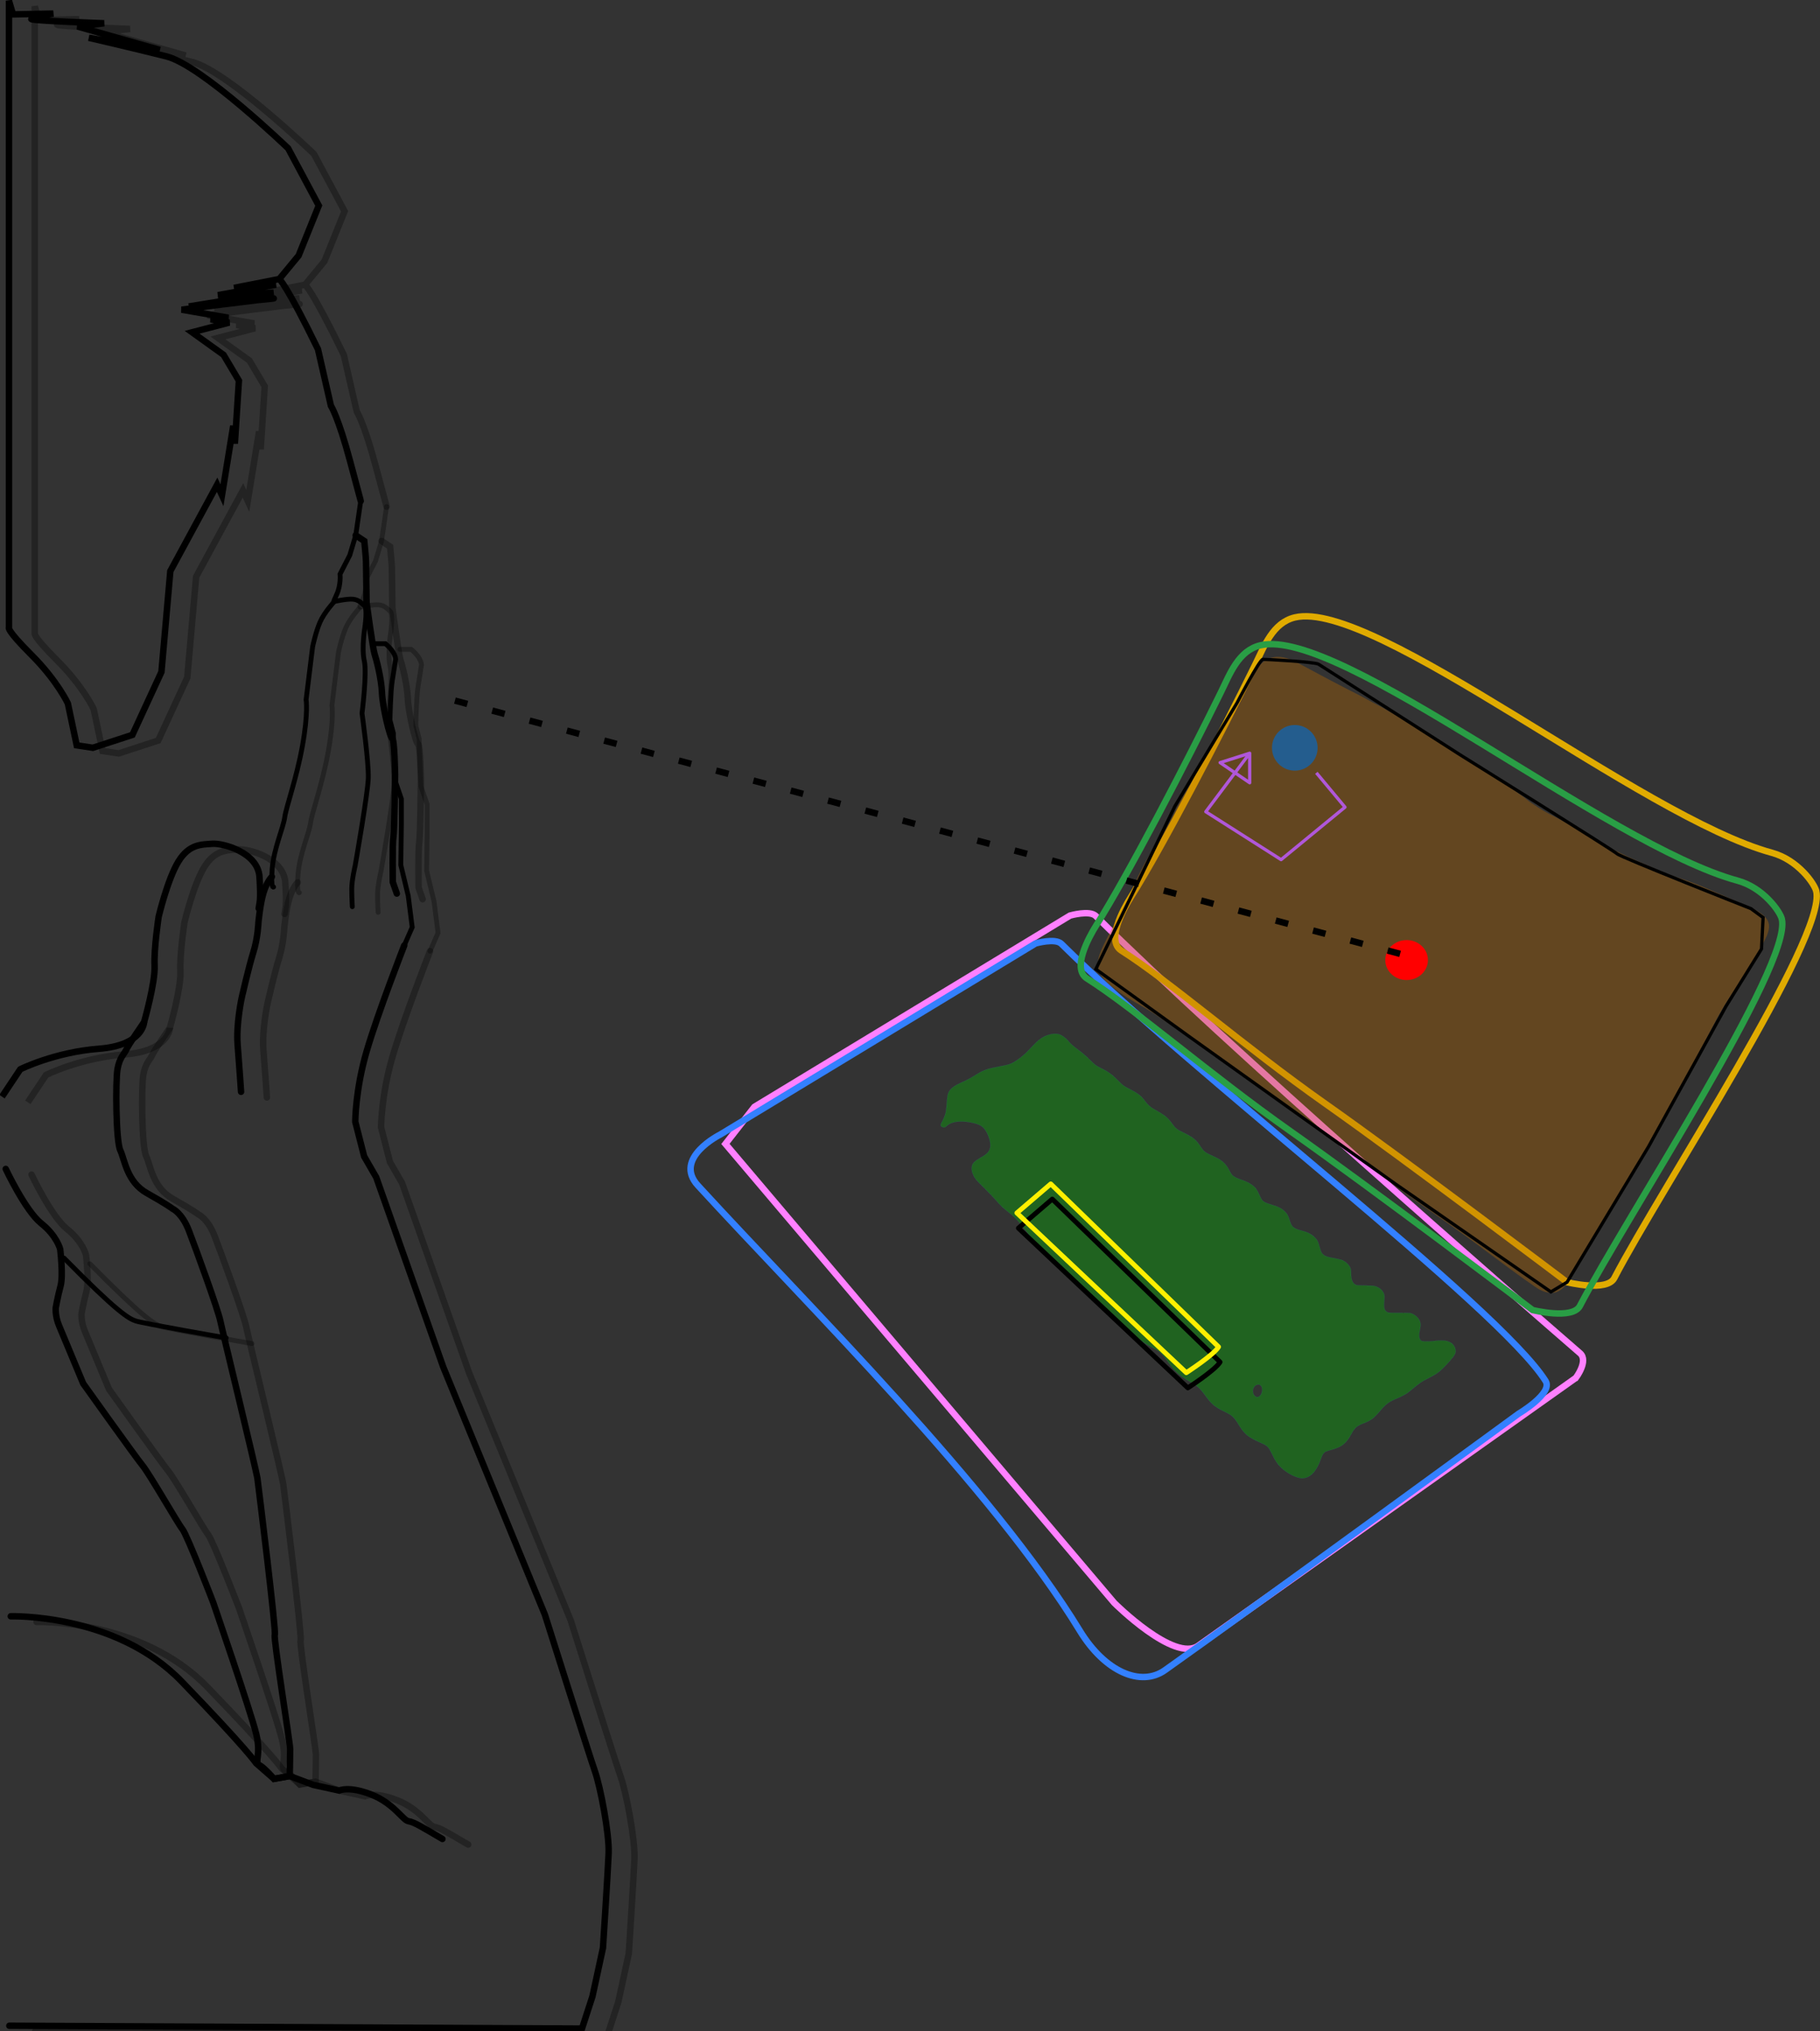 <?xml version="1.0" encoding="UTF-8" standalone="no"?>
<svg
   xmlns:dc="http://purl.org/dc/elements/1.1/"
   xmlns:cc="http://creativecommons.org/ns#"
   xmlns:rdf="http://www.w3.org/1999/02/22-rdf-syntax-ns#"
   xmlns:svg="http://www.w3.org/2000/svg"
   xmlns="http://www.w3.org/2000/svg"
   version="1.0"
   width="4240.718pt"
   height="4732.594pt"
   viewBox="0 0 4240.718 4732.594"
   preserveAspectRatio="xMidYMid meet"
   id="svg108">
  <rect x="0" y="0" width="4240.718" height="4732.594" fill="#333333" stroke="none"/>
  <defs
     id="defs112">
    <rect
       x="20819.032"
       y="-1018.128"
       width="30080"
       height="22409.6"
       id="rect2077" />
  </defs>
  <g
     transform="matrix(0.1,0,0,-0.1,-254.543,4710.987)"
     fill="#000000"
     stroke="none"
     id="g106">
    <g
       id="laptop">
      <path
         style="fill:none;stroke:#ff80ff;stroke-width:150;stroke-linecap:butt;stroke-linejoin:miter;stroke-miterlimit:4;stroke-dasharray:none;stroke-opacity:1"
         d="m 39263.64,15002.4 c 0,0 -6709.635,-4762.403 -8798.4,-6241.6 -559.573,-396.272 -1955.199,996.4 -1955.199,996.4 l -9061.601,10697.2 676.8,864.8 7350.801,4455.599 c 0,0 459.736,132.012 602.222,-9.425 3032.686,-3010.34 9750.194,-8859.028 11283.268,-10188.738 203.553,-176.551 -97.891,-574.237 -97.891,-574.237 z"
         id="path114" />
      <path
         style="fill:none;stroke:#e0ab00;stroke-width:150;stroke-linecap:butt;stroke-linejoin:miter;stroke-miterlimit:4;stroke-dasharray:none;stroke-opacity:1"
         d="m 44865.906,26341.063 c 241.9,-1074.028 -3603.624,-6900.147 -4705.938,-9013.066 -171.993,-329.676 -1101.605,-95.961 -1101.605,-95.961 0,0 -3742.135,2828.422 -5641.653,4166.705 -1882.575,1326.347 -3619.609,2848.564 -4742.417,3559.787 -355.523,225.199 32.781,947.084 220.55,1244.643 744.217,1179.364 2111.826,3815.452 2895.994,5415.719 211.408,431.424 410.843,980.389 924.711,1103.104 1848.14,441.349 8062.218,-4651.327 11118.661,-5484.449 603.205,-164.422 992.438,-722.175 1031.697,-896.482 z"
         id="path947" />
      <path
         d="m 32391.231,31799.874 c 165,-21 250.001,-56 617,-256 306,-167 915,-487 1174,-616 83,-42 189,-98 235,-125 46,-27 143,-79 215,-115 71,-36 155,-81 185,-100 30,-19 126,-74 213,-122 402,-220 955,-559 1255,-767 224,-156 693,-455 991,-633 164,-98 514,-334 600,-404 25,-21 81,-62 125,-91 44,-30 100,-73 125,-96 25,-23 72,-58 105,-79 33,-21 98,-63 145,-95 112,-74 212,-131 400,-225 182,-92 401,-215 584,-330 430,-269 930,-525 1536,-787 140,-60 268,-116 285,-123 156,-69 321,-132 471,-180 281,-89 503,-176 844,-327 172.999,-77 430,-189 569.999,-250 398,-171 492,-222 594,-323 120,-119 136,-251 54,-449 -73,-177 -349,-644.999 -640,-1087 -364.999,-552.999 -468,-726.999 -723,-1224 -211.999,-414.999 -594.999,-1140 -804.999,-1524.999 -109,-200.001 -315,-587.001 -458,-862 -146,-278 -466,-825 -790,-1348.001 -272,-438.999 -345,-559.999 -484,-807.999 -115,-207 -440,-758.001 -611,-1037.001 -149,-243.999 -237,-342 -354,-397.999 -61,-28.001 -78,-31.001 -158,-31.001 -99,-0.999 -155,14.001 -266,70.001 -90,45 -474,319 -1119,799.999 -518,387 -816.001,603 -1305.001,944.001 -645,450 -1101.999,782 -1649.999,1194.999 -328,248.001 -530,394.001 -794.999,575.001 -256.001,174.999 -767.001,537.999 -1040.001,740 -102,75 -315.999,229.999 -474.999,345 -278.001,199.999 -412.001,298.999 -740.001,547.999 -197,150 -1001,708 -1419.999,987 -127.001,84 -284.001,190.001 -350.001,235.001 -147,100.999 -246,162 -480,295 -306.999,174 -600.999,383 -746,530 -133.999,135 -187,262 -175.999,428.999 10.999,173 52.999,273 369.999,881 304,582 369,711 457,905 159,349 310.001,629 466.001,860 198.999,297 312.999,498 541.999,953 90,179 181.001,341 288,510 85.001,136 189,315 231,397 42,83 85.001,166 96,185 11,19 51,91 90,160 38,69 109.001,190 156,270 89,148 247.001,427 406.001,715 48,88 130.999,234 184.999,325 53,91 123,212 155,270 103,187 216,369 264,430 159,198 348,286 556,259 z"
         id="path84-9"
         style="fill:#b76a00;fill-opacity:0.365;stroke:none;stroke-width:1;stroke-opacity:1" />
      <path
         d="m 27226.232,23006.875 c 51,-14.001 156,-88 196.999,-138 63,-79 126,-135 243,-220 76.001,-55.001 180,-144 265.001,-228 135.999,-133.001 144,-140 264.999,-200 182.001,-91 250,-140.001 395.001,-285 126.999,-127 132.999,-132 264.999,-198 203.001,-104.001 281.001,-165 367,-284.001 59,-82.999 136.001,-150.999 219,-195.999 238.001,-128.001 319.001,-194.001 427.001,-349 63.999,-90 100.999,-119 246.999,-190.001 214,-103.999 295,-165.999 383.001,-297.999 103.999,-156 108,-159 366.999,-278.001 159,-72.999 249,-159 323.001,-307.999 19.999,-39 48,-85.001 63,-103.001 31.999,-39 108.999,-78 223.999,-115.999 105,-34.001 181.001,-72 246,-121.001 88.001,-66.999 100.001,-84.999 199.001,-297 39.999,-84.999 84,-111.999 289.999,-172.999 120,-35 197,-75 263,-137 63,-60 89.001,-108 126,-230.001 43,-138.999 83.001,-174 261,-222 128.001,-34.999 168,-51 235,-93 63,-39.999 123,-100.999 150,-153 10.001,-18.999 30,-78.999 45,-132.999 31.001,-118 43.001,-144 89,-183 43,-39 100,-57 248.001,-83.001 63.999,-10.999 142.999,-27.999 174,-39 100.999,-36 189.999,-123 213.999,-210 5.001,-19.999 10,-72 10,-117 0,-132 34.001,-213.999 103.001,-252 26.999,-13.999 62.999,-16.999 216.999,-18 109,-0.999 203,-6 230,-13.999 108,-29 184,-93 216,-182 13,-34 14,-61 8,-133 -17,-190.001 -3,-249 66,-290 33,-19 52,-20.001 290,-20.001 253.999,0 255,0 310,-25.999 71,-34.001 126.999,-89 158,-157.001 28,-60.999 27,-118.999 -3,-252 -26,-118.999 1,-210.999 66,-223.999 49,-10.001 207,-7.001 279,4.999 90,14.001 235.999,14.001 289.999,-0.999 104.001,-28 170.001,-87 195,-173 28.001,-96 11.001,-134 -130.999,-298 -105,-121 -224,-235 -300,-286 -32,-22 -114,-68 -181.001,-102 -156.999,-78 -204.999,-109 -336,-219 -58.999,-50 -129,-106 -154.999,-126 -51,-37 -176,-102 -261,-136 -162,-64 -257,-133 -373,-272 -160,-191 -219,-236 -410,-309 -143,-55 -192,-99 -267,-235 -125,-230 -222,-309 -461,-375 -63,-17 -126,-37 -139.999,-44 -48,-25 -79.001,-70 -110.001,-160 -102.999,-295 -237,-443 -419,-461 -124,-13 -369,108 -519,256 -82,81 -127,148 -201,303 -79.999,164 -103,191 -220,245 -366.999,168 -410,204 -573.999,466 -100.001,160 -140.001,196 -313.001,280 -228,111 -297,168 -438,361 -144,196 -198,244 -396,354 -196,109 -337,235 -460,411 -164,235 -215,283 -405,378 -128,64 -255.999,148 -369.999,244 -135,111.999 -610.001,558.999 -1295.001,1218 -152,146 -351.999,336.999 -444.999,425 -326.001,309 -627,598.999 -689.001,666 -35,37.999 -116,136.999 -182,220.999 -148.999,193.001 -214,261 -340,359.001 -144,111.999 -192.999,158 -306,288 -54.999,63.999 -186.999,201.999 -293,306 -172,170 -196,198 -229,266 -42.999,87 -54.999,168 -36,238 16.001,59 74.001,113 195,180.999 167.001,94.001 216,151.001 230.001,265.001 12.999,117 -60,322.999 -150,423 -58.001,64 -121.001,94.999 -260.001,127 -261.999,60.999 -489,36 -598.999,-65.001 -49.001,-45.999 -62,-48.999 -109.001,-30.999 -39,15 -48,41 -27.999,78.999 50,92.001 95,199.001 107,257.001 7.999,38 19,138 24,219.999 13.999,213 31.999,266.001 118,347.001 51,48 134,93 311,171.999 54,24 142.999,72 196.999,107.001 216,137 296.001,168 564,219 281.001,53 300,59 443.001,153 112.999,74 208.999,159 336.999,299 60,66 137.001,142 171,169 151,120.999 337,174 479.001,135 z m 4569.999,-8184 c -84,-61 -75.999,-216 14.001,-260 69.999,-35 145.999,51 145.999,165 0,106 -79,153 -160,95 z"
         id="path94-1"
         style="fill:#00b800;fill-opacity:0.365;stroke:#00f4ff;stroke-width:1;stroke-opacity:1" />
      <path
         style="fill:none;stroke:#3380ff;stroke-width:150;stroke-linecap:butt;stroke-linejoin:miter;stroke-miterlimit:4;stroke-dasharray:none;stroke-opacity:1"
         d="m 37930.087,14167.164 c 0,0 -6151.303,-4496.53 -8240.068,-5975.727 -559.574,-396.271 -1394.539,-44.477 -1981.786,916.639 -2045.72,3348.126 -6334.297,7575.724 -8902.078,10378.152 -582.484,635.712 517.276,1183.848 517.276,1183.848 l 7350.801,4455.598 c 0,0 459.736,132.012 602.223,-9.425 3032.685,-3010.34 10207.019,-8468.233 11283.267,-10188.737 176.966,-282.9 -629.635,-760.348 -629.635,-760.348 z"
         id="path114-3" />
      <path
         style="fill:none;stroke:#299e45;stroke-width:150;stroke-linecap:butt;stroke-linejoin:miter;stroke-miterlimit:4;stroke-dasharray:none;stroke-opacity:1"
         d="m 44064.096,25691.937 c 241.901,-1074.027 -3603.623,-6900.146 -4705.937,-9013.065 -171.993,-329.676 -1101.605,-95.961 -1101.605,-95.961 0,0 -3742.135,2828.422 -5641.653,4166.704 -1882.575,1326.348 -3619.608,2848.565 -4742.417,3559.788 -355.522,225.198 32.781,947.083 220.55,1244.642 744.217,1179.364 2111.826,3815.452 2895.994,5415.719 211.409,431.424 410.843,980.389 924.711,1103.104 1848.14,441.349 8062.218,-4651.327 11118.661,-5484.449 603.205,-164.422 992.438,-722.175 1031.696,-896.482 z"
         id="path947-3" />
      <path
         style="fill:none;stroke:#000000;stroke-width:75;stroke-linecap:butt;stroke-linejoin:miter;stroke-miterlimit:4;stroke-dasharray:none;stroke-opacity:1"
         d="m 43344.763,25936.435 282,-206.8 -37.6,-733.2 -827.201,-1334.799 -1804.8,-3271.2 -1898.799,-3158.4 -376,-225.6 -3628.4,2519.199 -4812.8,3440.4 -2162,1560.4 1842.4,3797.6 1447.6,2406.4 c 0,0 526.4,1015.2 601.6,1015.2 75.2,0 1203.199,-56.4 1297.2,-112.8 94,-56.4 3289.999,-2105.599 3289.999,-2105.599 0,0 3590.801,-2237.201 3666,-2312.4 75.201,-75.201 3120.801,-1278.401 3120.801,-1278.401 z"
         id="path979" />
      <path
         style="fill:none;stroke:#000000;stroke-width:112.5;stroke-linecap:round;stroke-linejoin:round;stroke-miterlimit:4;stroke-dasharray:none;stroke-opacity:1"
         d="m 30974.363,15370.836 c -112.8,-188 -752,-601.601 -752,-601.601 l -3948,3722.4 789.6,676.8 z"
         id="path981" />
      <path
         style="fill:none;stroke:#fff000;stroke-width:112.5;stroke-linecap:round;stroke-linejoin:round;stroke-miterlimit:4;stroke-dasharray:none;stroke-opacity:1"
         d="m 30938.968,15724.961 c -112.8,-188 -752,-601.601 -752,-601.601 l -3948,3722.4 789.6,676.8 z"
         id="path981-3" />
      <ellipse
         style="opacity:0.998;fill:#ff0000;fill-opacity:1;fill-rule:evenodd;stroke:none;stroke-width:72.873;stroke-linecap:round;stroke-linejoin:round;stroke-miterlimit:4;stroke-dasharray:none;stroke-opacity:1;paint-order:stroke fill markers"
         id="path998"
         cx="-35320.355"
         cy="-24738.535"
         transform="scale(-1)"
         rx="496.816"
         ry="465.668" />
      <circle
         style="opacity:0.998;fill:#036acb;fill-opacity:0.648;fill-rule:evenodd;stroke:none;stroke-width:112.5;stroke-linecap:round;stroke-linejoin:round;stroke-miterlimit:4;stroke-dasharray:none;stroke-opacity:1;paint-order:stroke fill markers"
         id="path1000"
         cx="-32714.811"
         cy="-29683.756"
         r="531.744"
         transform="scale(-1)" />
      <path
         style="fill:none;stroke:#b057d9;stroke-width:75;stroke-linecap:butt;stroke-linejoin:round;stroke-miterlimit:4;stroke-dasharray:none;stroke-dashoffset:0;stroke-opacity:1"
         d="m 33217.522,29101.509 667.124,-800.289 -1488.884,-1223.011 -1754.756,1116.663 1023.216,1363.735 v -689.372 l -689.859,470 689.859,219.372"
         id="path1002" />
    </g>
    <path
       style="fill:none;stroke:#000000;stroke-width:150;stroke-linecap:butt;stroke-linejoin:miter;stroke-miterlimit:4;stroke-dasharray:300, 600;stroke-dashoffset:0;stroke-opacity:1"
       d="M 35168.513,24882.96 12709.477,30900.841"
       id="path1316" />
    <g
       id="person">
      <path
         style="fill:none;stroke:#000000;stroke-width:150;stroke-linecap:butt;stroke-linejoin:miter;stroke-miterlimit:4;stroke-dasharray:none;stroke-opacity:1"
         d="m 10950.84,35438 c 0,0 24.175,-90.222 -250.112,933.432 -274.287,1023.654 -445.488,1284.968 -445.488,1284.968 l -300.799,1316.001 c -752,1541.599 -902.4,1635.6 -902.4,1635.6 l -1052.801,-206.801 977.601,75.2 -1353.6,-244.4 1297.2,56.4 -1974,-319.6 c 0,0 2086.8,188.001 1974,188.001 -112.8,0 -2143.2,-263.201 -2143.2,-263.201 l 1090.4,-187.999 -413.6,-37.601 432.399,-75.199 -864.799,-225.6 733.2,-526.401 357.199,-601.599 -93.999,-1466.4 -37.6,413.599 -263.201,-1616.8 -112.8,244.401 -1090.399,-2011.601 -206.801,-2350 -676.8,-1466.4 -921.199,-300.8 -376.001,56.4 -206.799,977.6 c 0,0 -244.401,526.401 -846,1128 -601.6,601.6 -526.401,639.201 -526.401,639.201 V 47094 l 94.001,-319.6 940,18.8 c 0,0 -582.801,-94 -507.6,-131.6 75.2,-37.6 1692,-94 1692,-94 l -620.4,-75.2 1917.6,-545.2 -1654.401,282 c 0,0 977.601,-225.6 1804.8,-432.4 827.201,-206.8 2838.801,-2143.2 2838.801,-2143.2 l 714.399,-1334.8 -469.999,-1165.6 -446.501,-540.5"
         id="path1290" />
      <path
         style="fill:none;stroke:#000000;stroke-width:112.5;stroke-linecap:round;stroke-linejoin:miter;stroke-miterlimit:4;stroke-dasharray:none;stroke-opacity:1"
         d="m 10950.84,35438 -116.569,-801.726 -139.583,-465.277 -225.991,-438.688 c 0,0 26.587,-252.579 -79.762,-478.57 -106.349,-225.991 -53.174,-159.523 -53.174,-159.523 0,0 -232.639,-252.579 -332.341,-478.57 -99.702,-225.992 -172.816,-571.625 -172.816,-571.625 l -152.876,-1236.306 c 0,0 53.174,-312.4 -86.409,-1083.429 -139.583,-771.03 -378.868,-1415.769 -412.102,-1661.701 -33.234,-245.932 -259.226,-737.795 -292.46,-1209.718 -33.234,-471.923 33.234,-412.102 33.234,-412.102"
         id="path1292" />
      <path
         style="fill:none;stroke:#000000;stroke-width:150;stroke-linecap:round;stroke-linejoin:round;stroke-miterlimit:4;stroke-dasharray:none;stroke-opacity:1"
         d="m 8880.111,26680.05 c 0,0 -112.996,-106.349 -192.758,-365.574 -79.761,-259.226 -119.642,-691.268 -119.642,-691.268 0,0 -13.294,-365.574 -119.642,-704.561 -106.349,-338.987 -265.873,-1036.902 -265.873,-1036.902 0,0 -139.582,-624.799 -99.702,-1123.309 39.881,-498.51 79.762,-1090.076 79.762,-1090.076"
         id="path1294" />
      <path
         style="fill:none;stroke:#000000;stroke-width:150;stroke-linecap:round;stroke-linejoin:miter;stroke-miterlimit:4;stroke-dasharray:none;stroke-opacity:1"
         d="m 8572.641,25944.001 c 18.799,141 56.4,159.799 18.799,733.2 -37.599,573.399 -855.399,789.6 -1099.8,770.799 -244.399,-18.8 -535.8,0 -789.6,-413.6 -253.8,-413.599 -460.599,-1287.799 -460.599,-1287.799 0,0 -112.8,-742.601 -94,-1137.401 18.799,-394.8 -244.4,-1315.999 -244.4,-1315.999 0,0 -376,-545.201 -413.601,-639.2 -37.599,-94 -159.799,-178.6 -206.799,-460.6 -47.001,-282 -37.6,-1673.201 65.799,-1889.4 103.401,-216.2 150.401,-733.2 620.4,-996.401 470.001,-263.199 601.601,-366.6 601.601,-366.6 0,0 216.199,-93.999 376,-507.6 159.8,-413.599 676.8,-1833 733.2,-2105.599 56.4,-272.6 836.6,-3468.6 864.8,-3675.401 28.2,-206.799 441.799,-3571.999 404.2,-3637.8 -37.6,-65.8 357.2,-2528.599 357.2,-2660.2 0,-131.6 -9.401,-629.8 -9.401,-629.8 l -366.6,-65.8 c 0,0 -206.799,244.4 -338.4,319.601 -131.599,75.2 47.001,216.2 -75.199,723.799 -122.201,507.6 -1005.8,3073.8 -1005.8,3073.8 0,0 -601.6,1560.401 -714.4,1701.401 -112.8,141 -761.4,1278.4 -930.6,1485.199 -169.2,206.801 -1381.8,1908.201 -1381.8,1908.201 0,0 -470,1128 -564,1353.6 -94.001,225.6 -75.2,413.6 -75.2,413.6 0,0 47,263.2 112.8,507.6 65.799,244.399 -9.4,855.4 -9.4,855.4 0,0 -75.2,310.2 -441.8,601.599 -366.6,291.401 -827.2,1269 -827.2,1269"
         id="path1296" />
      <path
         style="fill:none;stroke:#000000;stroke-width:150;stroke-linecap:butt;stroke-linejoin:round;stroke-miterlimit:4;stroke-dasharray:none;stroke-opacity:1"
         d="m 5903.041,23293.201 c 0,0 -13.992,-541.412 -1050.893,-621.174 -1036.902,-79.761 -1834.518,-478.569 -1834.518,-478.569 -425.395,-638.093 -425.395,-638.093 -425.395,-638.093"
         id="path1298" />
      <path
         style="fill:none;stroke:#000000;stroke-width:112.5;stroke-linecap:round;stroke-linejoin:miter;stroke-miterlimit:4;stroke-dasharray:none;stroke-opacity:1"
         d="m 10335.761,33094.216 c 0,0 299.106,66.468 432.042,53.174 132.936,-13.294 186.11,-79.762 265.872,-146.23 79.762,-66.468 13.294,-505.157 13.294,-505.157 0,0 -79.762,-491.864 -13.294,-784.322 66.468,-292.46 -53.174,-1223.013 -53.174,-1223.013 0,0 159.523,-1143.25 146.229,-1515.471 -13.293,-372.221 -305.753,-2033.922 -305.753,-2033.922 0,0 -79.762,-332.34 -79.762,-545.037 0,-212.698 13.294,-412.103 13.294,-412.103"
         id="path1302" />
      <path
         style="fill:none;stroke:#000000;stroke-width:150;stroke-linecap:round;stroke-linejoin:miter;stroke-miterlimit:4;stroke-dasharray:none;stroke-opacity:1"
         d="m 10834.271,34636.274 199.404,-132.936 c 0,0 39.881,-398.809 39.881,-478.57 0,-79.761 13.293,-957.14 13.293,-957.14 0,0 146.23,-1076.782 186.111,-1196.425 39.881,-119.642 159.523,-571.625 172.817,-903.965 13.293,-332.34 186.111,-1050.195 239.285,-1063.489 53.174,-13.293 66.468,-850.79 66.468,-850.79 0,0 -13.294,-1289.48 -39.881,-1449.004 -26.587,-159.522 -13.293,-1050.195 -13.293,-1050.195 l 93.054,-265.872"
         id="path1304" />
      <path
         style="fill:none;stroke:#000000;stroke-width:112.5;stroke-linecap:round;stroke-linejoin:miter;stroke-miterlimit:4;stroke-dasharray:none;stroke-opacity:1"
         d="m 11259.666,32110.489 c 265.872,0 265.872,0 265.872,0 239.286,-199.404 239.286,-358.928 239.286,-358.928 0,0 -39.882,-265.872 -79.762,-505.157 -39.881,-239.285 -53.174,-917.259 -53.174,-917.259 l 79.761,-305.753 v -172.817 l 39.881,-930.553 146.23,-425.394 c 0,-66.468 0,-598.213 0,-598.213 l -13.294,-943.846 172.817,-717.855 93.055,-731.149 -186.11,-425.395"
         id="path1308" />
      <path
         style="fill:none;stroke:#000000;stroke-width:150;stroke-linecap:round;stroke-linejoin:miter;stroke-miterlimit:4;stroke-dasharray:none;stroke-opacity:1"
         d="m 11964.228,25078.17 c 0,0 -614.334,-1568.587 -877.534,-2470.987 -263.2,-902.4 -263.2,-1635.6 -263.2,-1635.6 l 206.8,-808.401 282,-488.799 1560.4,-4418.001 2368.8,-5771.599 c 0,0 1034,-3271.2 1165.6,-3647.2 131.6,-376 338.4,-1466.4 319.6,-1917.6 -18.8,-451.2 -131.6,-2199.6 -131.6,-2199.6 l -244.4,-1128 -244.4,-751.999 -13343.541,65.05 m 33.141,9541.749 c 0,0 2444,75.2 3985.6,-1522.8 1541.6,-1597.999 1729.6,-1898.8 1729.6,-1898.8 l 418.746,-366.782 366.6,65.8 549.454,-206.618 601.6,-131.6 c 0,0 225.6,112.8 752,-94 526.4,-206.8 733.2,-601.6 864.8,-620.4 131.6,-18.8 338.4,-150.4 789.6,-413.6"
         id="path1310" />
      <path
         style="fill:none;stroke:#000000;stroke-width:112.5;stroke-linecap:round;stroke-linejoin:miter;stroke-miterlimit:4;stroke-dasharray:none;stroke-opacity:1"
         d="m 4036.694,17794.382 c 1240.8,-1259.599 1504,-1410 1673.2,-1466.4 169.2,-56.4 2105.6,-394.8 2105.6,-394.8"
         id="path1314" />
      <path
         style="fill:none;stroke:#000000;stroke-width:150;stroke-linecap:butt;stroke-linejoin:miter;stroke-miterlimit:4;stroke-dasharray:none;stroke-opacity:0.324"
         d="m 11552.441,35306.399 c 0,0 24.175,-90.222 -250.112,933.432 -274.287,1023.654 -445.488,1284.968 -445.488,1284.968 l -300.8,1316.001 c -752,1541.599 -902.4,1635.599 -902.4,1635.599 l -1052.801,-206.8 977.601,75.199 -1353.6,-244.399 1297.2,56.4 -1974,-319.6 c 0,0 2086.8,188.001 1974,188.001 -112.8,0 -2143.2,-263.201 -2143.2,-263.201 l 1090.4,-187.999 -413.6,-37.601 432.399,-75.199 -864.799,-225.6 733.2,-526.401 357.199,-601.599 -93.999,-1466.4 -37.6,413.599 -263.201,-1616.8 -112.8,244.401 -1090.399,-2011.601 -206.801,-2350 -676.8,-1466.4 -921.199,-300.8 -376.001,56.4 -206.799,977.6 c 0,0 -244.401,526.401 -846,1128 -601.6,601.6 -526.401,639.201 -526.401,639.201 v 14607.598 l 94.001,-319.6 940,18.8 c 0,0 -582.801,-94 -507.6,-131.6 75.2,-37.6 1692,-94 1692,-94 l -620.4,-75.2 1917.6,-545.2 -1654.401,282 c 0,0 977.601,-225.6 1804.8,-432.4 827.201,-206.8 2838.801,-2143.2 2838.801,-2143.2 l 714.399,-1334.8 -469.999,-1165.6 -446.501,-540.499"
         id="path1290-7" />
      <path
         style="fill:none;stroke:#000000;stroke-width:112.5;stroke-linecap:round;stroke-linejoin:miter;stroke-miterlimit:4;stroke-dasharray:none;stroke-opacity:0.324"
         d="m 11552.441,35306.399 -116.569,-801.726 -139.583,-465.277 -225.991,-438.688 c 0,0 26.587,-252.579 -79.762,-478.57 -106.349,-225.991 -53.174,-159.523 -53.174,-159.523 0,0 -232.639,-252.579 -332.341,-478.57 -99.703,-225.992 -172.817,-571.625 -172.817,-571.625 l -152.876,-1236.306 c 0,0 53.174,-312.4 -86.409,-1083.429 -139.583,-771.03 -378.868,-1415.769 -412.102,-1661.701 -33.234,-245.932 -259.226,-737.795 -292.46,-1209.718 -33.234,-471.923 33.234,-412.102 33.234,-412.102"
         id="path1292-8" />
      <path
         style="fill:none;stroke:#000000;stroke-width:150;stroke-linecap:round;stroke-linejoin:round;stroke-miterlimit:4;stroke-dasharray:none;stroke-opacity:0.324"
         d="m 9481.711,26548.449 c 0,0 -112.996,-106.349 -192.758,-365.574 -79.761,-259.226 -119.642,-691.268 -119.642,-691.268 0,0 -13.294,-365.574 -119.642,-704.561 -106.349,-338.987 -265.873,-1036.902 -265.873,-1036.902 0,0 -139.582,-624.799 -99.702,-1123.309 39.881,-498.51 79.762,-1090.076 79.762,-1090.076"
         id="path1294-9" />
      <path
         style="fill:none;stroke:#000000;stroke-width:150;stroke-linecap:round;stroke-linejoin:miter;stroke-miterlimit:4;stroke-dasharray:none;stroke-opacity:0.324"
         d="m 9174.241,25812.4 c 18.799,141 56.4,159.799 18.799,733.2 -37.599,573.399 -855.399,789.6 -1099.8,770.799 -244.399,-18.8 -535.8,0 -789.6,-413.6 C 7049.84,26489.2 6843.041,25615 6843.041,25615 c 0,0 -112.8,-742.601 -94,-1137.401 18.799,-394.8 -244.4,-1315.999 -244.4,-1315.999 0,0 -376,-545.201 -413.601,-639.2 -37.599,-94 -159.799,-178.6 -206.799,-460.6 -47.001,-282 -37.6,-1673.201 65.799,-1889.4 103.401,-216.2 150.401,-733.2 620.4,-996.401 470.001,-263.199 601.601,-366.6 601.601,-366.6 0,0 216.199,-93.999 376,-507.6 159.8,-413.599 676.8,-1833 733.2,-2105.599 56.4,-272.6 836.6,-3468.599 864.8,-3675.401 28.2,-206.799 441.799,-3571.998 404.2,-3637.799 -37.6,-65.799 357.2,-2528.599 357.2,-2660.2 0,-131.6 -9.401,-629.8 -9.401,-629.8 l -366.6,-65.8 c 0,0 -206.799,244.4 -338.4,319.601 -131.599,75.2 47.001,216.2 -75.199,723.799 -122.201,507.6 -1005.8,3073.8 -1005.8,3073.8 0,0 -601.6,1560.401 -714.4,1701.401 -112.8,141 -761.4,1278.399 -930.6,1485.198 -169.2,206.802 -1381.8,1908.201 -1381.8,1908.201 0,0 -470,1128 -564,1353.6 -94.001,225.6 -75.2,413.6 -75.2,413.6 0,0 47,263.2 112.8,507.6 65.799,244.399 -9.4,855.4 -9.4,855.4 0,0 -75.2,310.2 -441.8,601.599 -366.6,291.401 -827.2,1269 -827.2,1269"
         id="path1296-0" />
      <path
         style="fill:none;stroke:#000000;stroke-width:150;stroke-linecap:butt;stroke-linejoin:round;stroke-miterlimit:4;stroke-dasharray:none;stroke-opacity:0.324"
         d="m 6504.641,23161.6 c 0,0 -13.992,-541.412 -1050.893,-621.174 -1036.902,-79.761 -1834.518,-478.569 -1834.518,-478.569 -425.395,-638.093 -425.395,-638.093 -425.395,-638.093"
         id="path1298-7" />
      <path
         style="fill:none;stroke:#000000;stroke-width:112.5;stroke-linecap:round;stroke-linejoin:miter;stroke-miterlimit:4;stroke-dasharray:none;stroke-opacity:0.324"
         d="m 10937.362,32962.615 c 0,0 299.106,66.468 432.042,53.174 132.936,-13.294 186.11,-79.762 265.871,-146.23 79.763,-66.468 13.295,-505.157 13.295,-505.157 0,0 -79.762,-491.864 -13.295,-784.322 66.468,-292.46 -53.173,-1223.013 -53.173,-1223.013 0,0 159.523,-1143.25 146.229,-1515.471 -13.293,-372.221 -305.753,-2033.922 -305.753,-2033.922 0,0 -79.762,-332.34 -79.762,-545.037 0,-212.698 13.294,-412.103 13.294,-412.103"
         id="path1302-6" />
      <path
         style="fill:none;stroke:#000000;stroke-width:150;stroke-linecap:round;stroke-linejoin:miter;stroke-miterlimit:4;stroke-dasharray:none;stroke-opacity:0.324"
         d="m 11435.872,34504.673 199.403,-132.936 c 0,0 39.882,-398.809 39.882,-478.57 0,-79.761 13.293,-957.14 13.293,-957.14 0,0 146.229,-1076.782 186.111,-1196.425 39.881,-119.642 159.522,-571.625 172.817,-903.965 13.293,-332.34 186.111,-1050.195 239.284,-1063.489 53.175,-13.293 66.468,-850.79 66.468,-850.79 0,0 -13.293,-1289.48 -39.88,-1449.004 -26.588,-159.522 -13.293,-1050.195 -13.293,-1050.195 l 93.054,-265.872"
         id="path1304-6" />
      <path
         style="fill:none;stroke:#000000;stroke-width:112.5;stroke-linecap:round;stroke-linejoin:miter;stroke-miterlimit:4;stroke-dasharray:none;stroke-opacity:0.324"
         d="m 11861.267,31978.888 c 265.872,0 265.872,0 265.872,0 239.286,-199.404 239.286,-358.928 239.286,-358.928 0,0 -39.882,-265.872 -79.763,-505.157 -39.88,-239.285 -53.173,-917.259 -53.173,-917.259 l 79.761,-305.753 v -172.817 l 39.88,-930.553 146.231,-425.394 c 0,-66.468 0,-598.213 0,-598.213 l -13.295,-943.846 172.818,-717.855 93.054,-731.149 -186.109,-425.395"
         id="path1308-3" />
      <path
         style="fill:none;stroke:#000000;stroke-width:150;stroke-linecap:round;stroke-linejoin:miter;stroke-miterlimit:4;stroke-dasharray:none;stroke-opacity:0.324"
         d="m 12565.829,24946.569 c 0,0 -614.334,-1568.587 -877.535,-2470.987 -263.199,-902.4 -263.199,-1635.6 -263.199,-1635.6 l 206.799,-808.401 282,-488.799 1560.401,-4418.001 2368.8,-5771.598 c 0,0 1033.999,-3271.2 1165.6,-3647.201 131.6,-376 338.4,-1466.4 319.599,-1917.6 -18.799,-451.2 -131.599,-2199.6 -131.599,-2199.6 l -244.4,-1128 -244.401,-752 -13343.541,65.05 m 33.141,9541.749 c 0,0 2444,75.2 3985.6,-1522.8 1541.6,-1597.999 1729.6,-1898.8 1729.6,-1898.8 l 418.746,-366.782 366.6,65.8 549.454,-206.618 601.601,-131.6 c 0,0 225.6,112.8 751.999,-94 526.401,-206.8 733.2,-601.6 864.801,-620.4 131.6,-18.8 338.4,-150.4 789.6,-413.6"
         id="path1310-0" />
      <path
         style="fill:none;stroke:#000000;stroke-width:112.5;stroke-linecap:round;stroke-linejoin:miter;stroke-miterlimit:4;stroke-dasharray:none;stroke-opacity:0.324"
         d="m 4638.294,17662.781 c 1240.8,-1259.599 1504,-1410 1673.2,-1466.4 169.2,-56.4 2105.6,-394.8 2105.6,-394.8"
         id="path1314-8" />
    </g>
  </g>
</svg>
